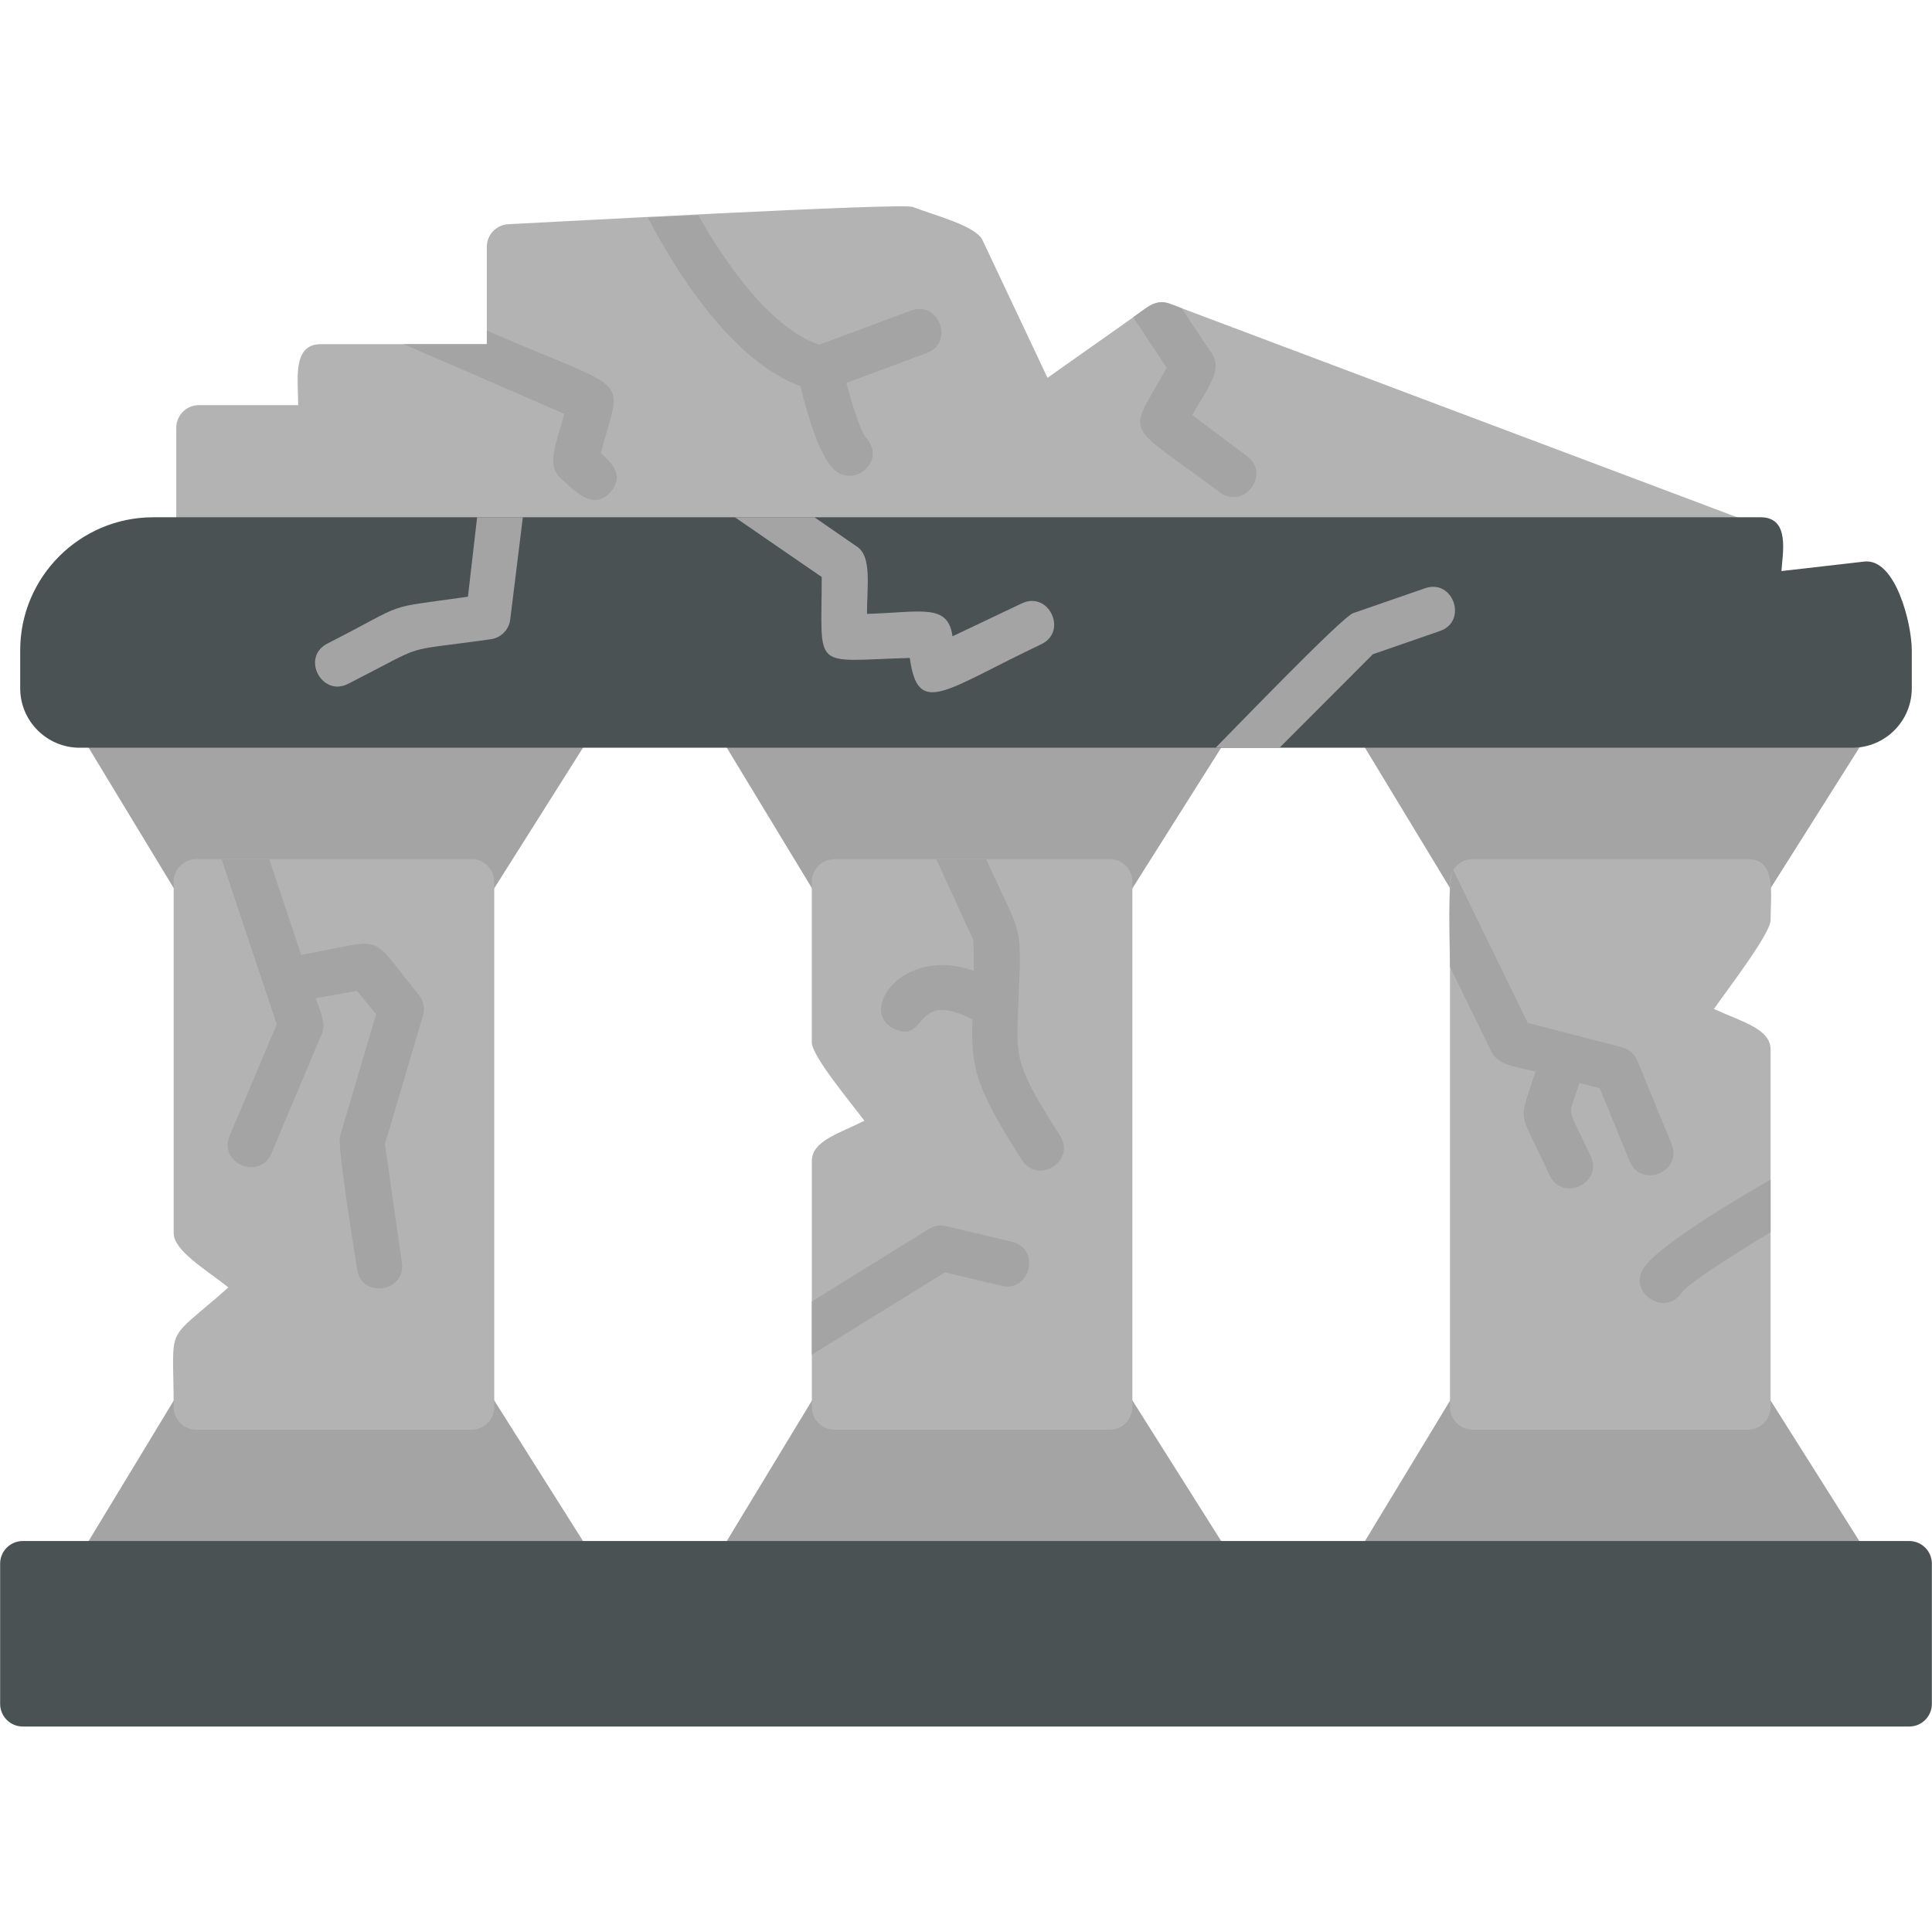 <svg clip-rule="evenodd" fill-rule="evenodd" height="512" image-rendering="optimizeQuality" shape-rendering="geometricPrecision" text-rendering="geometricPrecision" viewBox="0 0 1706.66 1706.66" width="512" xmlns="http://www.w3.org/2000/svg" xmlns:xodm="http://www.corel.com/coreldraw/odm/2003"><g id="Layer_x0020_1"><g id="_1679626075008"><g fill="#a4a4a4"><path d="m89.54 1401.27c-15.38 0-25.21-16.95-17.08-30.37l83.85-138.37c10.1-16.69 35.7-10.34 37.05 9l203.38 3.75c-2.52-20.99 25.43-31.04 36.76-13.06l87.36 138.37c12.76 20.22-17.22 47.62-36.41 17.24h-375.5c-4.52 7.46-9.03 13.43-19.43 13.43z"/><path d="m653.28 1401.27c-15.38 0-25.2-16.96-17.08-30.37l83.85-138.37c9.18-15.19 32.09-11.63 36.46 5.4l204.15 1.45c3.19-17.84 26.86-22.59 36.6-7.16l87.35 138.37c13.97 22.11-19.42 44.21-34.22 20.71h-379.78c-3.95 6.45-10.22 9.97-17.33 9.97z"/><path d="m653.28 620.52c-15.38 0-25.2 16.96-17.08 30.37l83.85 138.37c9.18 15.19 32.09 11.63 36.46-5.4l204.15-1.45c3.19 17.84 26.86 22.59 36.6 7.16l87.35-138.37c13.97-22.11-19.42-44.21-34.22-20.71h-379.78c-3.95-6.45-10.22-9.97-17.33-9.97z"/></g><path d="m980.34 1262.91h-243.19c-11.04 0-20-8.97-20-20v-217.29c0-17.68 23.3-24.02 46.41-35.58-11.96-16.14-46.43-57.03-46.43-69.24v-141.91c0-11.04 8.96-20 20-20h243.17c11.04 0 20 8.96 20 20v464.02c.03 11.04-8.94 20-19.96 20z" fill="#b3b3b3"/><path d="m1530.97 496.93h-1355.28c-11.04 0-20-8.96-20-20v-99.04c0-11.04 8.96-20 20-20h87.71c0-22.51-5.46-53.87 20-53.87h146.64v-86c0-10.68 8.39-19.47 19.06-19.97 37.8-1.79 347.22-18.96 357.04-15.26 20.94 7.9 55.85 16.81 61.74 29.26l57.45 121.68 89.36-63.07c5.43-3.82 12.39-4.71 18.57-2.37l504.76 189.96c20.69 7.78 15.06 38.69-7.05 38.69z" fill="#b3b3b3"/><path d="m356.7 304.04h73.34v-11.96c131.93 56.98 119.2 37.4 100.7 108.2 8.45 7.43 21.63 19.44 8.69 34.23-15.94 18.22-33.93-3.16-44.33-12.28-13.17-11.54-2.94-32.44 3.39-56.68l-141.78-61.5zm215.56-111.81 44.54-2.11c24.05 42.26 63.38 99.37 106.74 114.42l81.22-30.21c24.66-9.19 38.63 28.31 13.94 37.5l-71.04 26.43c5.96 22.61 12.98 42.94 16.75 47.6 19.39 20.6-9.13 45.74-27.5 29-12.29-11.21-22.66-44.27-29.83-73.72-60.48-22.24-109.66-100.82-134.82-148.9zm428.74 88.09c11.13-7.86 19.79-16.74 32.26-12.04l10.44 3.93 26.98 40.44c9.81 14.56-5.2 31.95-17.52 54l48.48 36.35c21.3 15.98-3.11 47.65-24 31.98-86.33-64.7-82.16-47.09-46.98-110.06l-29.66-44.62z" fill="#a4a4a4"/><path d="m89.55 620.52c-15.38 0-25.21 16.95-17.08 30.37l83.85 138.37c10.1 16.69 35.7 10.34 37.05-9l203.38-3.75c-2.52 20.99 25.43 31.04 36.76 13.06l87.36-138.37c12.76-20.22-17.22-47.62-36.41-17.24h-375.5c-4.52-7.46-9.03-13.43-19.43-13.43z" fill="#a4a4a4"/><path d="m416.6 1262.91h-243.19c-11.04 0-20-8.97-20-20 0-76.22-9.1-54.7 48.33-105.65-20.35-16.16-48.32-32.42-48.32-48.04l-.01-310.33c0-11.04 8.96-20 20-20h243.19c11.04 0 20 8.96 20 20v464.02c0 11.04-8.96 20-20 20z" fill="#b3b3b3"/><path d="m195.66 758.9h42.15l28.2 84.6c77.64-13.92 57.68-21.06 103.92 35.3 4.21 5.12 5.58 11.98 3.7 18.34l-33.63 113.54 14.98 104.8c3.74 26.11-35.86 31.8-39.59 5.66-2.35-16.47-17.63-108.66-15-117.64l31.87-107.57-16.93-20.65-36.44 6.52c3.93 11.69 9.41 21.99 5.34 31.63l-44.52 105.42c-10.23 24.3-47.09 8.75-36.83-15.57l41.58-98.43-48.8-145.94z" fill="#a4a4a4"/><path d="m1217.02 1401.27c-15.38 0-25.22-16.94-17.08-30.37l83.85-138.37c9.39-15.52 32.87-11.34 36.65 6.12h204.09c3.76-17.34 26.89-21.57 36.45-6.43l87.36 138.37c14.15 22.39-19.81 43.49-33.81 21.35l-5.33-8.45h-370.12c-5.28 8.72-9.38 17.78-22.06 17.78z" fill="#a4a4a4"/><path d="m1217.01 620.52c-15.38 0-25.22 16.94-17.08 30.37l83.85 138.37c9.39 15.52 32.87 11.34 36.65-6.12h204.09c3.76 17.34 26.89 21.57 36.45 6.43l87.36-138.37c14.15-22.39-19.81-43.49-33.81-21.35l-5.33 8.45h-370.12c-5.28-8.72-9.38-17.78-22.06-17.78z" fill="#a4a4a4"/><path d="m1636.31 660.52h-1565.95c-28.96 0-52.52-23.55-52.52-52.51v-33.53c0-64.81 52.73-117.54 117.54-117.54h1419.89c26.34 0 19.32 32.01 18.4 47.52l73.2-8.39c27.46-3.15 41.93 54.63 41.93 78.42v33.54c.02 28.92-23.53 52.49-52.49 52.49z" fill="#4a5254"/><path d="m1130.32 660.52h-56.5c15.42-15.46 111.54-115.44 121.5-118.89l63.56-22c24.81-8.63 38 29.17 13.07 37.8l-59.17 20.48-82.46 82.6z" fill="#a4a4a4"/><path d="m649.17 456.94h70.28l38.15 26.35c12.59 8.91 8.26 35.12 8.26 58.99 48.16-1.37 71.48-9.59 75.54 19.81l61.24-29.09c23.83-11.28 40.92 24.83 17.16 36.12-86.26 40.98-108.84 64.76-116.13 12.09-87.49 2.5-77.8 12.36-77.8-71.51l-76.69-52.76z" fill="#a4a4a4"/><path d="m421.47 456.94h40.39l-11.22 90.94c-1.35 8.7-8.22 15.51-16.96 16.76-83.24 11.9-52.48 1.94-126.23 39.47-23.32 11.86-41.81-23.61-18.16-35.65 74.25-37.82 45.72-30.22 124.07-41.35z" fill="#a4a4a4"/><path d="m1544.07 1262.91h-243.2c-11.04 0-20-8.97-20-20v-464.02c0-11.04 8.97-20 20-20h243.2c25.47 0 20 31.38 20 53.95 0 11.88-38.62 61.97-50.03 78.43 24.99 11.53 50.03 17.48 50.03 35.89v315.74c.02 11.04-8.95 20-20 20z" fill="#b3b3b3"/><path d="m1564.07 1041.98v46.54c-34.34 20.63-73.27 45.56-78.71 53.61-14.63 21.6-47.99-.48-33.12-22.45 12.48-18.44 73.37-55.56 111.83-77.69z" fill="#a4a4a4"/><path d="m1280.88 854.04c0-17.36-2.6-76.41 2.86-85.45l65.78 134.93 83.41 21.68c6.08 1.59 11.08 5.94 13.47 11.78l30.2 73.71c10.02 24.4-27.06 39.48-37.01 15.15l-26.41-64.44-18.07-4.7c-10.31 32.93-11.69 17.53 10.1 64.73 11.07 23.97-25.26 40.69-36.33 16.76-28.51-61.64-27.63-43.27-12.52-91.56-16.72-4.35-33.09-5.54-38.83-17.38l-36.65-75.2z" fill="#a4a4a4"/><path d="m1686.54 1525.15h-1666.42c-11.04 0-20-8.97-20-20v-123.87c0-11.04 8.96-20 20-20h1666.42c11.04 0 20 8.97 20 20v123.87c0 11.03-8.96 20-20 20z" fill="#4a5254"/><path d="m827.01 758.9h43.98c33.71 73.54 31.43 53.68 28.32 134.59-1.61 42.17-1.87 48.65 37.13 109.76 14.25 22.32-19.63 43.58-33.72 21.51-41.37-64.85-44.98-81.41-43.69-124.15-53.11-27.52-39.37 22.45-69.49 8.02-31.65-15.17 7.15-73.32 70.65-51.05.04-8.09-.05-17.06-.36-27.13l-32.83-71.55z" fill="#a4a4a4"/><path d="m717.16 1196.69v-47.02l103.15-63.91c4.56-2.92 10.08-3.86 15.35-2.61l58.27 13.76c25.61 6.05 16.44 44.96-9.2 38.91l-50.05-11.83-117.52 72.69z" fill="#a4a4a4"/></g></g></svg>